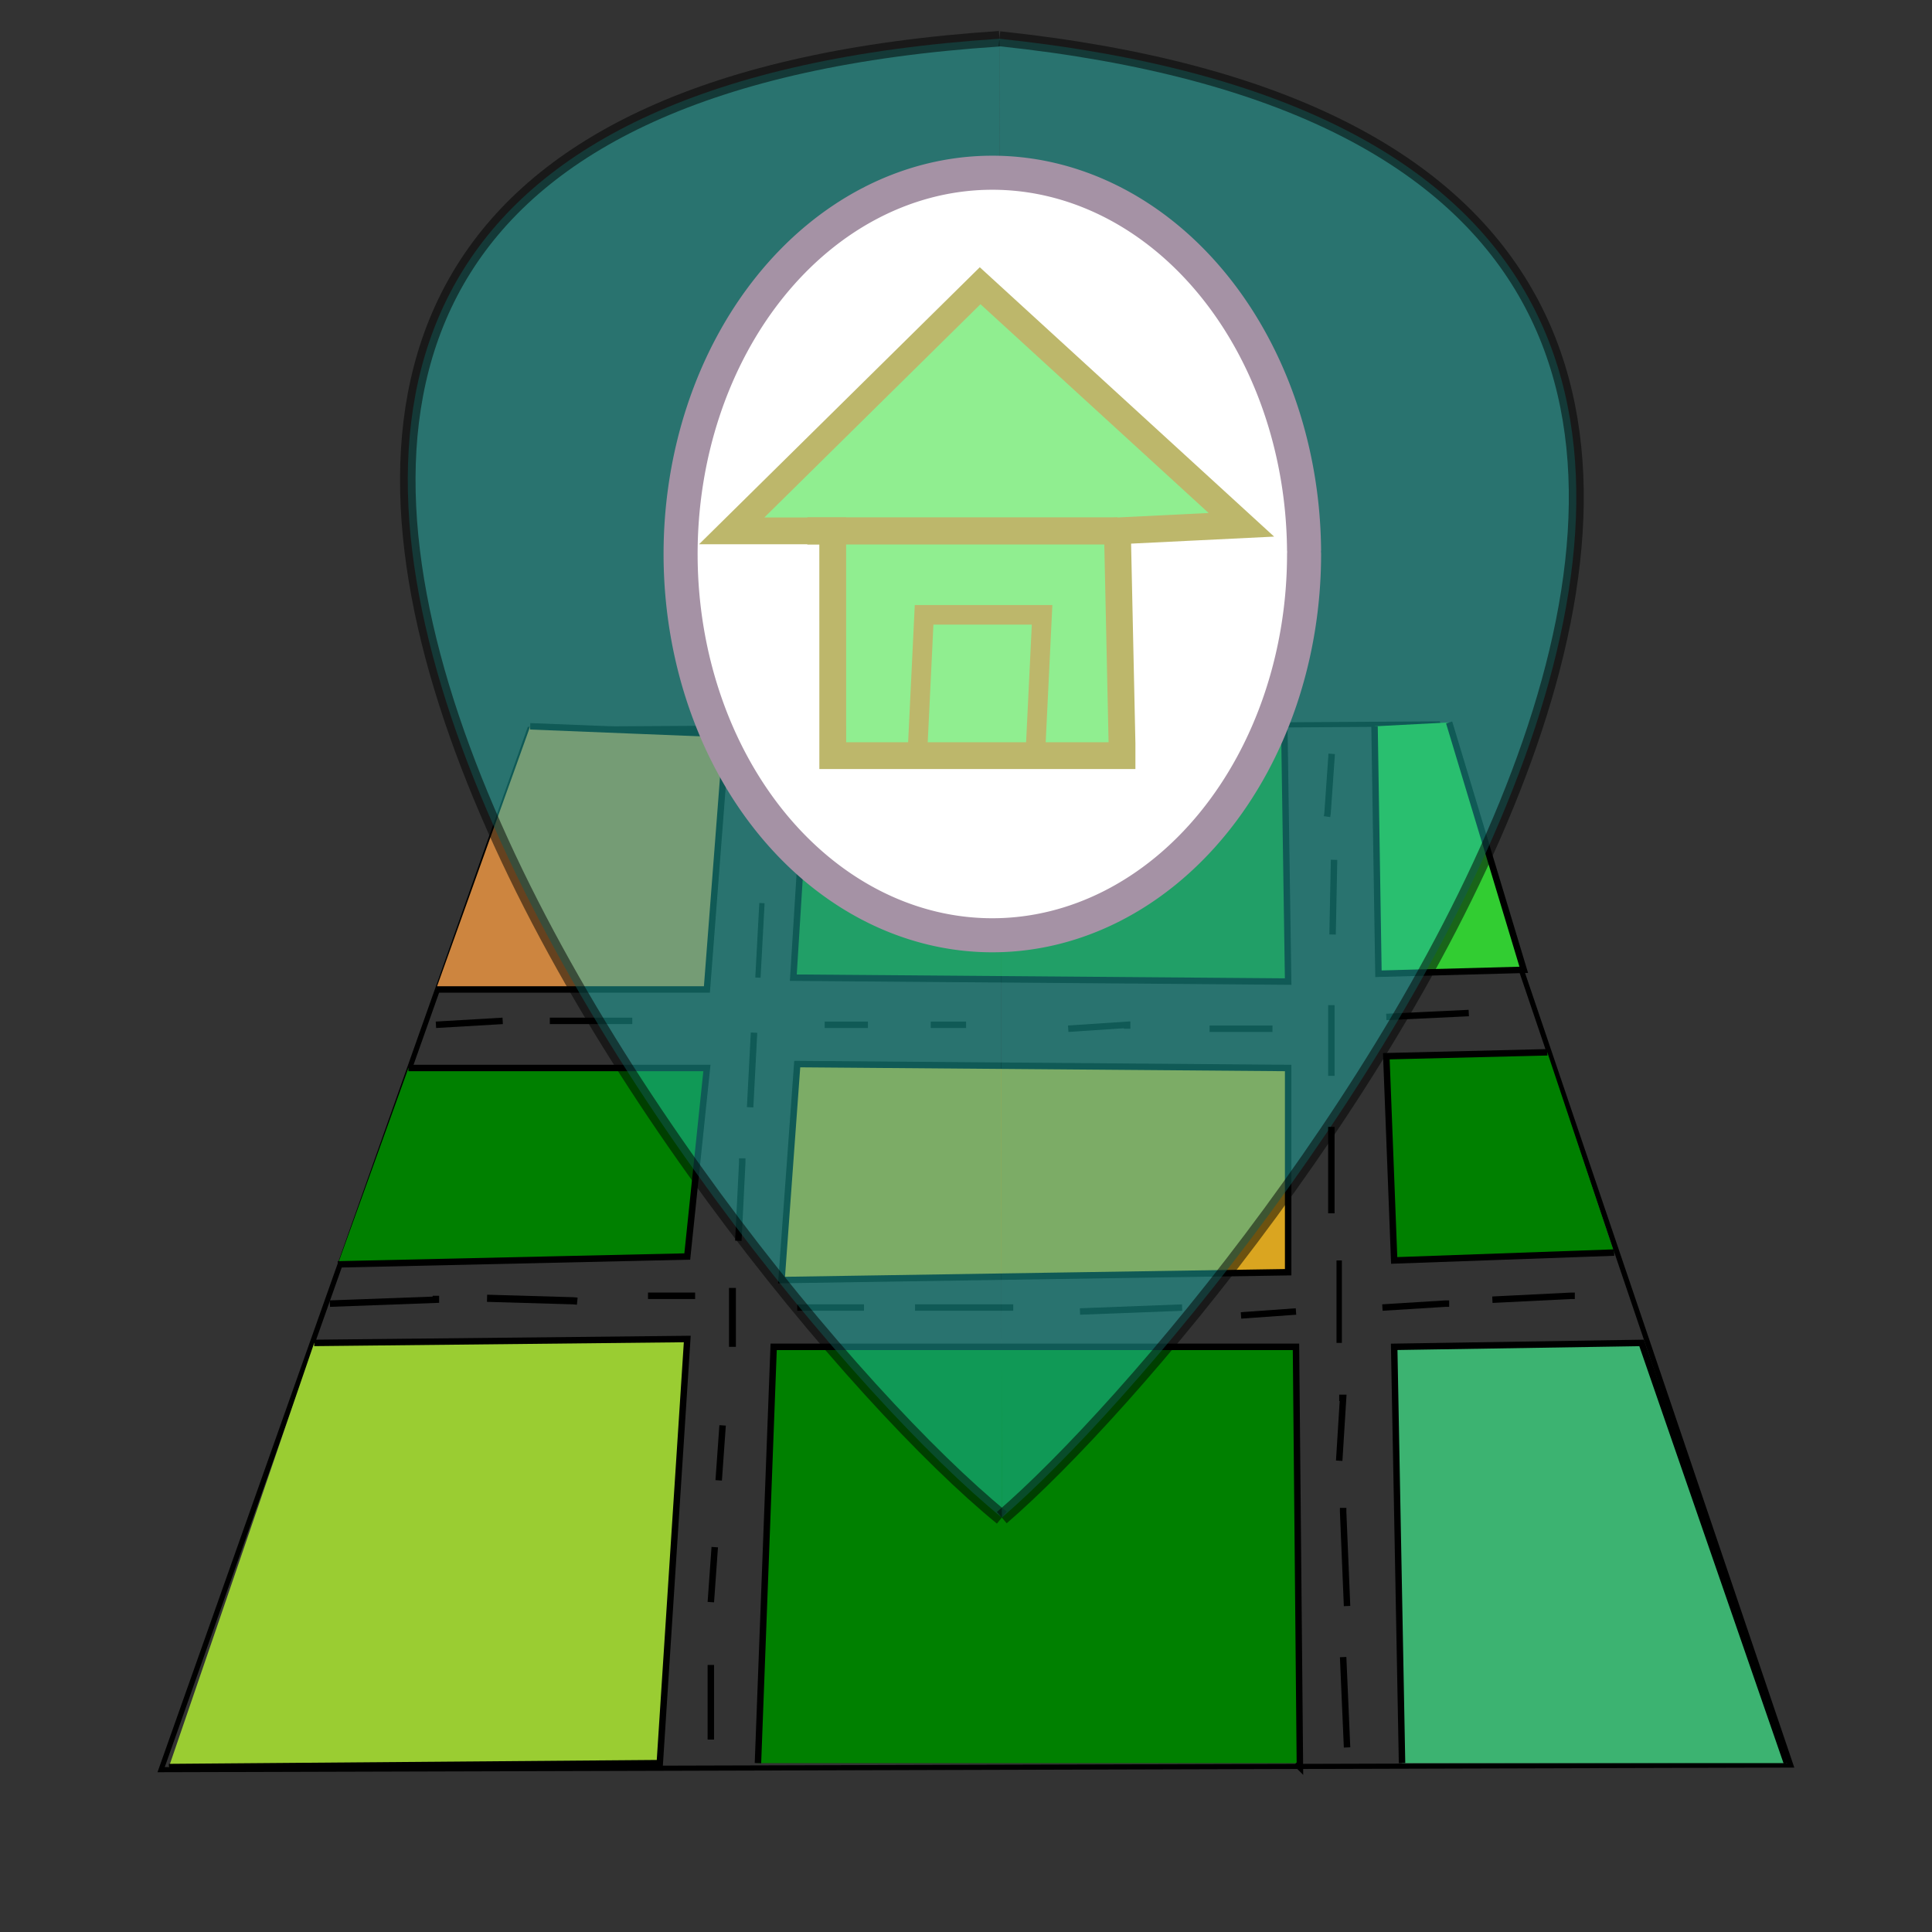 <?xml version="1.0" encoding="UTF-8" standalone="no"?>
<!-- Created with Inkscape (http://www.inkscape.org/) -->

<svg
   xmlns:dc="http://purl.org/dc/elements/1.1/"
   xmlns:cc="http://creativecommons.org/ns#"
   xmlns:rdf="http://www.w3.org/1999/02/22-rdf-syntax-ns#"
   xmlns:svg="http://www.w3.org/2000/svg"
   xmlns="http://www.w3.org/2000/svg"
   xmlns:sodipodi="http://sodipodi.sourceforge.net/DTD/sodipodi-0.dtd"
   xmlns:inkscape="http://www.inkscape.org/namespaces/inkscape"
   width="300"
   height="300"
   viewBox="0 0 79.375 79.375"
   version="1.1"
   id="svg5091"
   inkscape:version="0.92.1 r15371"
   sodipodi:docname="adress.svg">
  <rect x="0" y="0" width="79.375" height="79.375" fill="#333333" stroke="none"/>
  <defs
     id="defs5085" />
  <sodipodi:namedview
     id="base"
     pagecolor="#ffffff"
     bordercolor="#666666"
     borderopacity="1.0"
     inkscape:pageopacity="0.0"
     inkscape:pageshadow="2"
     inkscape:zoom="1.6398134"
     inkscape:cx="51.838964"
     inkscape:cy="154.85964"
     inkscape:document-units="px"
     inkscape:current-layer="layer1"
     showgrid="false"
     units="px"
     inkscape:object-nodes="true"
     inkscape:window-width="1366"
     inkscape:window-height="745"
     inkscape:window-x="-8"
     inkscape:window-y="-8"
     inkscape:window-maximized="1" />
  <g
     inkscape:label="Layer 1"
     inkscape:groupmode="layer"
     id="layer1"
     transform="translate(0,-217.625)">
    <path
       style="fill:none;fill-rule:evenodd;stroke:#000000;stroke-width:0.211px;stroke-linecap:butt;stroke-linejoin:miter;stroke-opacity:1"
       d="M 21.76,247.591 6.62,290.33 v 0 L 73.571,290.14 59.078,247.367 Z"
       id="path5638"
       inkscape:connector-curvature="0"
       sodipodi:nodetypes="cccccc" />
    <path
       style="fill:#9acd32;fill-rule:evenodd;stroke:#000000;stroke-width:0.265px;stroke-linecap:butt;stroke-linejoin:miter;stroke-opacity:1"
       d="m 12.908,272.798 15.328,-0.161 -1.129,17.426 -20.169,0.161"
       id="path5640"
       inkscape:connector-curvature="0"
       sodipodi:nodetypes="cccc" />
    <path
       style="fill:#008000;fill-rule:evenodd;stroke:#000000;stroke-width:0.265px;stroke-linecap:butt;stroke-linejoin:miter;stroke-opacity:1"
       d="m 13.876,269.571 14.36,-0.323 0.807,-7.745 H 16.78 v 0 0"
       id="path5646"
       inkscape:connector-curvature="0" />
    <path
       style="fill:#cd853f;fill-rule:evenodd;stroke:#000000;stroke-width:0.265px;stroke-linecap:butt;stroke-linejoin:miter;stroke-opacity:1"
       d="m 17.91,258.276 h 11.133 l 0.807,-10.488 -8.067,-0.323"
       id="path5648"
       inkscape:connector-curvature="0"
       sodipodi:nodetypes="cccc" />
    <path
       style="fill:#228b22;fill-rule:evenodd;stroke:#000000;stroke-width:0.265px;stroke-linecap:butt;stroke-linejoin:miter;stroke-opacity:1"
       d="m 33.238,247.466 -0.645,10.326 20.33,0.161 -0.161,-10.649"
       id="path5650"
       inkscape:connector-curvature="0"
       sodipodi:nodetypes="cccc" />
    <path
       style="fill:#32cd32;fill-rule:evenodd;stroke:#000000;stroke-width:0.265px;stroke-linecap:butt;stroke-linejoin:miter;stroke-opacity:1"
       d="m 56.472,247.466 0.161,10.165 5.97,-0.161 -3.066,-10.165"
       id="path5652"
       inkscape:connector-curvature="0"
       sodipodi:nodetypes="cccc" />
    <path
       style="fill:#daa520;fill-rule:evenodd;stroke:#000000;stroke-width:0.265px;stroke-linecap:butt;stroke-linejoin:miter;stroke-opacity:1"
       d="m 32.754,261.342 20.169,0.161 v 8.39 l -20.814,0.323 z"
       id="path5654"
       inkscape:connector-curvature="0"
       sodipodi:nodetypes="ccccc" />
    <path
       style="fill:#008000;fill-rule:evenodd;stroke:#000000;stroke-width:0.265px;stroke-linecap:butt;stroke-linejoin:miter;stroke-opacity:1"
       d="m 31.14,290.062 0.645,-17.103 h 21.46 l 0.161,17.264 -0.161,-0.161"
       id="path5658"
       inkscape:connector-curvature="0" />
    <path
       style="fill:#3cb371;fill-rule:evenodd;stroke:#000000;stroke-width:0.265px;stroke-linecap:butt;stroke-linejoin:miter;stroke-opacity:1"
       d="m 57.602,290.062 -0.323,-17.103 10.165,-0.161 5.97,17.264"
       id="path5660"
       inkscape:connector-curvature="0"
       sodipodi:nodetypes="cccc" />
    <path
       style="fill:none;fill-rule:evenodd;stroke:#000000;stroke-width:0.265px;stroke-linecap:butt;stroke-linejoin:miter;stroke-opacity:1"
       d="M 57.44,269.248 Z"
       id="path5662"
       inkscape:connector-curvature="0" />
    <path
       style="fill:#008000;fill-rule:evenodd;stroke:#000000;stroke-width:0.265px;stroke-linecap:butt;stroke-linejoin:miter;stroke-opacity:1"
       d="m 66.315,269.086 -9.036,0.323 -0.323,-8.39 6.615,-0.161"
       id="path5664"
       inkscape:connector-curvature="0"
       sodipodi:nodetypes="cccc" />
    <path
       style="fill:none;fill-rule:evenodd;stroke:#000000;stroke-width:0.265px;stroke-linecap:butt;stroke-linejoin:miter;stroke-opacity:1"
       d="m 30.818,263.117 0.161,-3.066 v 0"
       id="path5696"
       inkscape:connector-curvature="0" />
    <path
       style="fill:none;fill-rule:evenodd;stroke:#000000;stroke-width:0.217px;stroke-linecap:butt;stroke-linejoin:miter;stroke-opacity:1"
       d="m 31.304,254.729 -0.165,3.061 v 0"
       id="path5692"
       inkscape:connector-curvature="0" />
    <path
       style="fill:none;fill-rule:evenodd;stroke:#000000;stroke-width:0.265px;stroke-linecap:butt;stroke-linejoin:miter;stroke-opacity:1"
       d="m 31.463,248.111 -0.161,3.711 v 0"
       id="path5690"
       inkscape:connector-curvature="0" />
    <path
       style="fill:none;fill-rule:evenodd;stroke:#000000;stroke-width:0.265px;stroke-linecap:butt;stroke-linejoin:miter;stroke-opacity:1"
       d="m 33.883,259.728 h 1.452 0.323"
       id="path5716"
       inkscape:connector-curvature="0" />
    <path
       style="fill:none;fill-rule:evenodd;stroke:#000000;stroke-width:0.265px;stroke-linecap:butt;stroke-linejoin:miter;stroke-opacity:1"
       d="m 38.24,259.728 h 1.452 v 0"
       id="path5718"
       inkscape:connector-curvature="0" />
    <path
       style="fill:none;fill-rule:evenodd;stroke:#000000;stroke-width:0.265px;stroke-linecap:butt;stroke-linejoin:miter;stroke-opacity:1"
       d="m 30.334,268.602 0.161,-3.227 v -0.161"
       id="path5694"
       inkscape:connector-curvature="0" />
    <path
       style="fill:none;fill-rule:evenodd;stroke:#000000;stroke-width:0.265px;stroke-linecap:butt;stroke-linejoin:miter;stroke-opacity:1"
       d="m 22.589,259.567 h 3.388 v 0"
       id="path5714"
       inkscape:connector-curvature="0" />
    <path
       style="fill:none;fill-rule:evenodd;stroke:#000000;stroke-width:0.265px;stroke-linecap:butt;stroke-linejoin:miter;stroke-opacity:1"
       d="m 32.754,271.345 h 2.582 0.161 v 0"
       id="path5734"
       inkscape:connector-curvature="0" />
    <path
       style="fill:none;fill-rule:evenodd;stroke:#000000;stroke-width:0.265px;stroke-linecap:butt;stroke-linejoin:miter;stroke-opacity:1"
       d="m 37.594,271.345 h 4.034 v 0"
       id="path5736"
       inkscape:connector-curvature="0" />
    <path
       style="fill:#20b2aa;fill-rule:evenodd;stroke:#000000;stroke-width:0.637px;stroke-linecap:butt;stroke-linejoin:miter;stroke-opacity:1;opacity:0.505"
       d="m 41.159,279.975 c -11.953,-9.767 -48.309,-57.598 -0.098,-60.758 v 0"
       id="path5666"
       inkscape:connector-curvature="0"
       sodipodi:nodetypes="ccc" />
    <path
       style="fill:none;fill-rule:evenodd;stroke:#000000;stroke-width:0.265px;stroke-linecap:butt;stroke-linejoin:miter;stroke-opacity:1"
       d="m 43.887,259.89 2.42,-0.161 v 0.161"
       id="path5720"
       inkscape:connector-curvature="0" />
    <path
       style="fill:none;fill-rule:evenodd;stroke:#000000;stroke-width:0.265px;stroke-linecap:butt;stroke-linejoin:miter;stroke-opacity:1"
       d="m 49.696,259.89 h 2.582 v 0"
       id="path5722"
       inkscape:connector-curvature="0" />
    <path
       style="fill:none;fill-rule:evenodd;stroke:#000000;stroke-width:0.265px;stroke-linecap:butt;stroke-linejoin:miter;stroke-opacity:1"
       d="m 54.712,248.596 -0.169,2.42 -0.022,0.16 v 0"
       id="path5724"
       inkscape:connector-curvature="0" />
    <path
       style="fill:none;fill-rule:evenodd;stroke:#000000;stroke-width:0.265px;stroke-linecap:butt;stroke-linejoin:miter;stroke-opacity:1"
       d="m 54.809,252.95 -0.061,3.069 v 0"
       id="path5726"
       inkscape:connector-curvature="0" />
    <path
       style="fill:none;fill-rule:evenodd;stroke:#000000;stroke-width:0.265px;stroke-linecap:butt;stroke-linejoin:miter;stroke-opacity:1"
       d="m 54.698,258.921 v 2.743 0.161"
       id="path5728"
       inkscape:connector-curvature="0" />
    <path
       style="fill:none;fill-rule:evenodd;stroke:#000000;stroke-width:0.265px;stroke-linecap:butt;stroke-linejoin:miter;stroke-opacity:1"
       d="m 56.956,259.406 3.388,-0.161 v 0"
       id="path5752"
       inkscape:connector-curvature="0" />
    <path
       style="fill:none;fill-rule:evenodd;stroke:#000000;stroke-width:0.265px;stroke-linecap:butt;stroke-linejoin:miter;stroke-opacity:1"
       d="m 44.371,271.507 4.195,-0.161 v 0"
       id="path5738"
       inkscape:connector-curvature="0" />
    <path
       sodipodi:nodetypes="ccc"
       inkscape:connector-curvature="0"
       id="path5670"
       d="m 41.159,279.975 c 10.261,-8.834 47.603,-55.723 -0.098,-60.758 v 0"
       style="opacity:0.507;fill:#20b2aa;fill-rule:evenodd;stroke:#000000;stroke-width:0.614px;stroke-linecap:butt;stroke-linejoin:miter;stroke-opacity:1" />
    <path
       style="opacity:1;fill:#ffffff;fill-opacity:1;fill-rule:nonzero;stroke:#a592a5;stroke-width:1.399;stroke-linecap:round;stroke-linejoin:round;stroke-miterlimit:4;stroke-dasharray:none;stroke-dashoffset:0;stroke-opacity:1"
       id="path5672"
       sodipodi:type="arc"
       sodipodi:cx="40.769299"
       sodipodi:cy="240.38547"
       sodipodi:rx="12.807223"
       sodipodi:ry="15.664487"
       sodipodi:start="0"
       sodipodi:end="6.2717883"
       sodipodi:open="true"
       d="M 53.577,240.385 A 12.807,15.664 0 0 1 40.806,256.05 12.807,15.664 0 0 1 27.962,240.475 12.807,15.664 0 0 1 40.66,224.722 12.807,15.664 0 0 1 53.576,240.207" />
    <path
       style="fill:none;fill-rule:evenodd;stroke:#000000;stroke-width:0.265px;stroke-linecap:butt;stroke-linejoin:miter;stroke-opacity:1"
       d="m 29.204,289.094 v -3.066 0"
       id="path5682"
       inkscape:connector-curvature="0" />
    <path
       style="fill:none;fill-rule:evenodd;stroke:#000000;stroke-width:0.265px;stroke-linecap:butt;stroke-linejoin:miter;stroke-opacity:1"
       d="m 29.204,283.447 0.161,-2.259 v 0"
       id="path5684"
       inkscape:connector-curvature="0" />
    <path
       style="fill:none;fill-rule:evenodd;stroke:#000000;stroke-width:0.265px;stroke-linecap:butt;stroke-linejoin:miter;stroke-opacity:1"
       d="m 29.527,278.445 0.161,-2.259 v 0"
       id="path5686"
       inkscape:connector-curvature="0" />
    <path
       style="fill:none;fill-rule:evenodd;stroke:#000000;stroke-width:0.284px;stroke-linecap:butt;stroke-linejoin:miter;stroke-opacity:1"
       d="m 30.092,272.959 v -2.42 0"
       id="path5688"
       inkscape:connector-curvature="0" />
    <path
       style="fill:none;fill-rule:evenodd;stroke:#000000;stroke-width:0.265px;stroke-linecap:butt;stroke-linejoin:miter;stroke-opacity:1"
       d="m 13.553,271.184 4.356,-0.161 v -0.161"
       id="path5698"
       inkscape:connector-curvature="0"
       sodipodi:nodetypes="ccc" />
    <path
       style="fill:none;fill-rule:evenodd;stroke:#000000;stroke-width:0.294px;stroke-linecap:butt;stroke-linejoin:miter;stroke-opacity:1"
       d="m 20.01,270.964 3.546,0.103 0.161,0.016"
       id="path5700"
       inkscape:connector-curvature="0"
       sodipodi:nodetypes="ccc" />
    <path
       style="fill:none;fill-rule:evenodd;stroke:#000000;stroke-width:0.265px;stroke-linecap:butt;stroke-linejoin:miter;stroke-opacity:1"
       d="m 26.623,270.861 h 1.775 0.161"
       id="path5702"
       inkscape:connector-curvature="0" />
    <path
       style="fill:none;fill-rule:evenodd;stroke:#000000;stroke-width:0.265px;stroke-linecap:butt;stroke-linejoin:miter;stroke-opacity:1"
       d="m 17.91,259.728 2.743,-0.161 v 0 0"
       id="path5712"
       inkscape:connector-curvature="0" />
    <path
       style="fill:none;fill-rule:evenodd;stroke:#000000;stroke-width:0.265px;stroke-linecap:butt;stroke-linejoin:miter;stroke-opacity:1"
       d="m 54.698,263.923 v 3.55 0"
       id="path5730"
       inkscape:connector-curvature="0" />
    <path
       style="fill:none;fill-rule:evenodd;stroke:#000000;stroke-width:0.221px;stroke-linecap:butt;stroke-linejoin:miter;stroke-opacity:1"
       d="m 55.02,269.409 v 3.388 0"
       id="path5732"
       inkscape:connector-curvature="0" />
    <path
       style="fill:none;fill-rule:evenodd;stroke:#000000;stroke-width:0.265px;stroke-linecap:butt;stroke-linejoin:miter;stroke-opacity:1"
       d="m 50.986,271.668 2.259,-0.161 v 0"
       id="path5740"
       inkscape:connector-curvature="0" />
    <path
       style="fill:none;fill-rule:evenodd;stroke:#000000;stroke-width:0.265px;stroke-linecap:butt;stroke-linejoin:miter;stroke-opacity:1"
       d="m 56.795,271.345 2.582,-0.161 h 0.161"
       id="path5742"
       inkscape:connector-curvature="0" />
    <path
       style="fill:none;fill-rule:evenodd;stroke:#000000;stroke-width:0.265px;stroke-linecap:butt;stroke-linejoin:miter;stroke-opacity:1"
       d="m 61.313,271.023 3.227,-0.161 h 0.161"
       id="path5744"
       inkscape:connector-curvature="0" />
    <path
       style="fill:none;fill-rule:evenodd;stroke:#000000;stroke-width:0.265px;stroke-linecap:butt;stroke-linejoin:miter;stroke-opacity:1"
       d="m 55.343,289.417 -0.161,-3.711 v 0"
       id="path5746"
       inkscape:connector-curvature="0" />
    <path
       style="fill:none;fill-rule:evenodd;stroke:#000000;stroke-width:0.265px;stroke-linecap:butt;stroke-linejoin:miter;stroke-opacity:1"
       d="m 55.343,283.608 -0.161,-3.872 v -0.161"
       id="path5748"
       inkscape:connector-curvature="0" />
    <path
       style="fill:none;fill-rule:evenodd;stroke:#000000;stroke-width:0.265px;stroke-linecap:butt;stroke-linejoin:miter;stroke-opacity:1"
       d="m 55.02,277.638 0.161,-2.582 h -0.161"
       id="path5750"
       inkscape:connector-curvature="0" />
    <path
       style="fill:none;fill-rule:evenodd;stroke:#000000;stroke-width:0.265px;stroke-linecap:butt;stroke-linejoin:miter;stroke-opacity:1"
       d="M 20.814,236.817 Z"
       id="path5754"
       inkscape:connector-curvature="0" />
    <path
       style="fill:#90ee90;fill-rule:evenodd;stroke:#bdb76b;stroke-width:1.101;stroke-linecap:butt;stroke-linejoin:miter;stroke-miterlimit:4;stroke-dasharray:none;stroke-opacity:1"
       d="m 34.213,248.67 h 11.884 v -0.499 l -0.189,-8.735 5.093,-0.25 -10.733,-9.822 -10.206,10.071 h 4.15 z"
       id="path5760"
       inkscape:connector-curvature="0"
       sodipodi:nodetypes="ccccccccc" />
    <path
       style="fill:none;fill-rule:evenodd;stroke:#bdb76b;stroke-width:1.116;stroke-linecap:butt;stroke-linejoin:miter;stroke-miterlimit:4;stroke-dasharray:none;stroke-opacity:1"
       d="m 33.168,239.437 h 12.74 v 0"
       id="path5762"
       inkscape:connector-curvature="0" />
    <path
       style="fill:none;fill-rule:evenodd;stroke:#000000;stroke-width:0.265px;stroke-linecap:butt;stroke-linejoin:miter;stroke-opacity:1"
       d="M 76.641,270.861 Z"
       id="path5764"
       inkscape:connector-curvature="0" />
    <path
       style="fill:none;fill-rule:evenodd;stroke:#bdb76b;stroke-width:0.804;stroke-linecap:butt;stroke-linejoin:miter;stroke-opacity:1;stroke-miterlimit:4;stroke-dasharray:none"
       d="m 37.697,248.436 0.269,-5.55 v 0 h 4.847 l -0.269,5.55"
       id="path5766"
       inkscape:connector-curvature="0"
       sodipodi:nodetypes="ccccc" />
  </g>
</svg>
